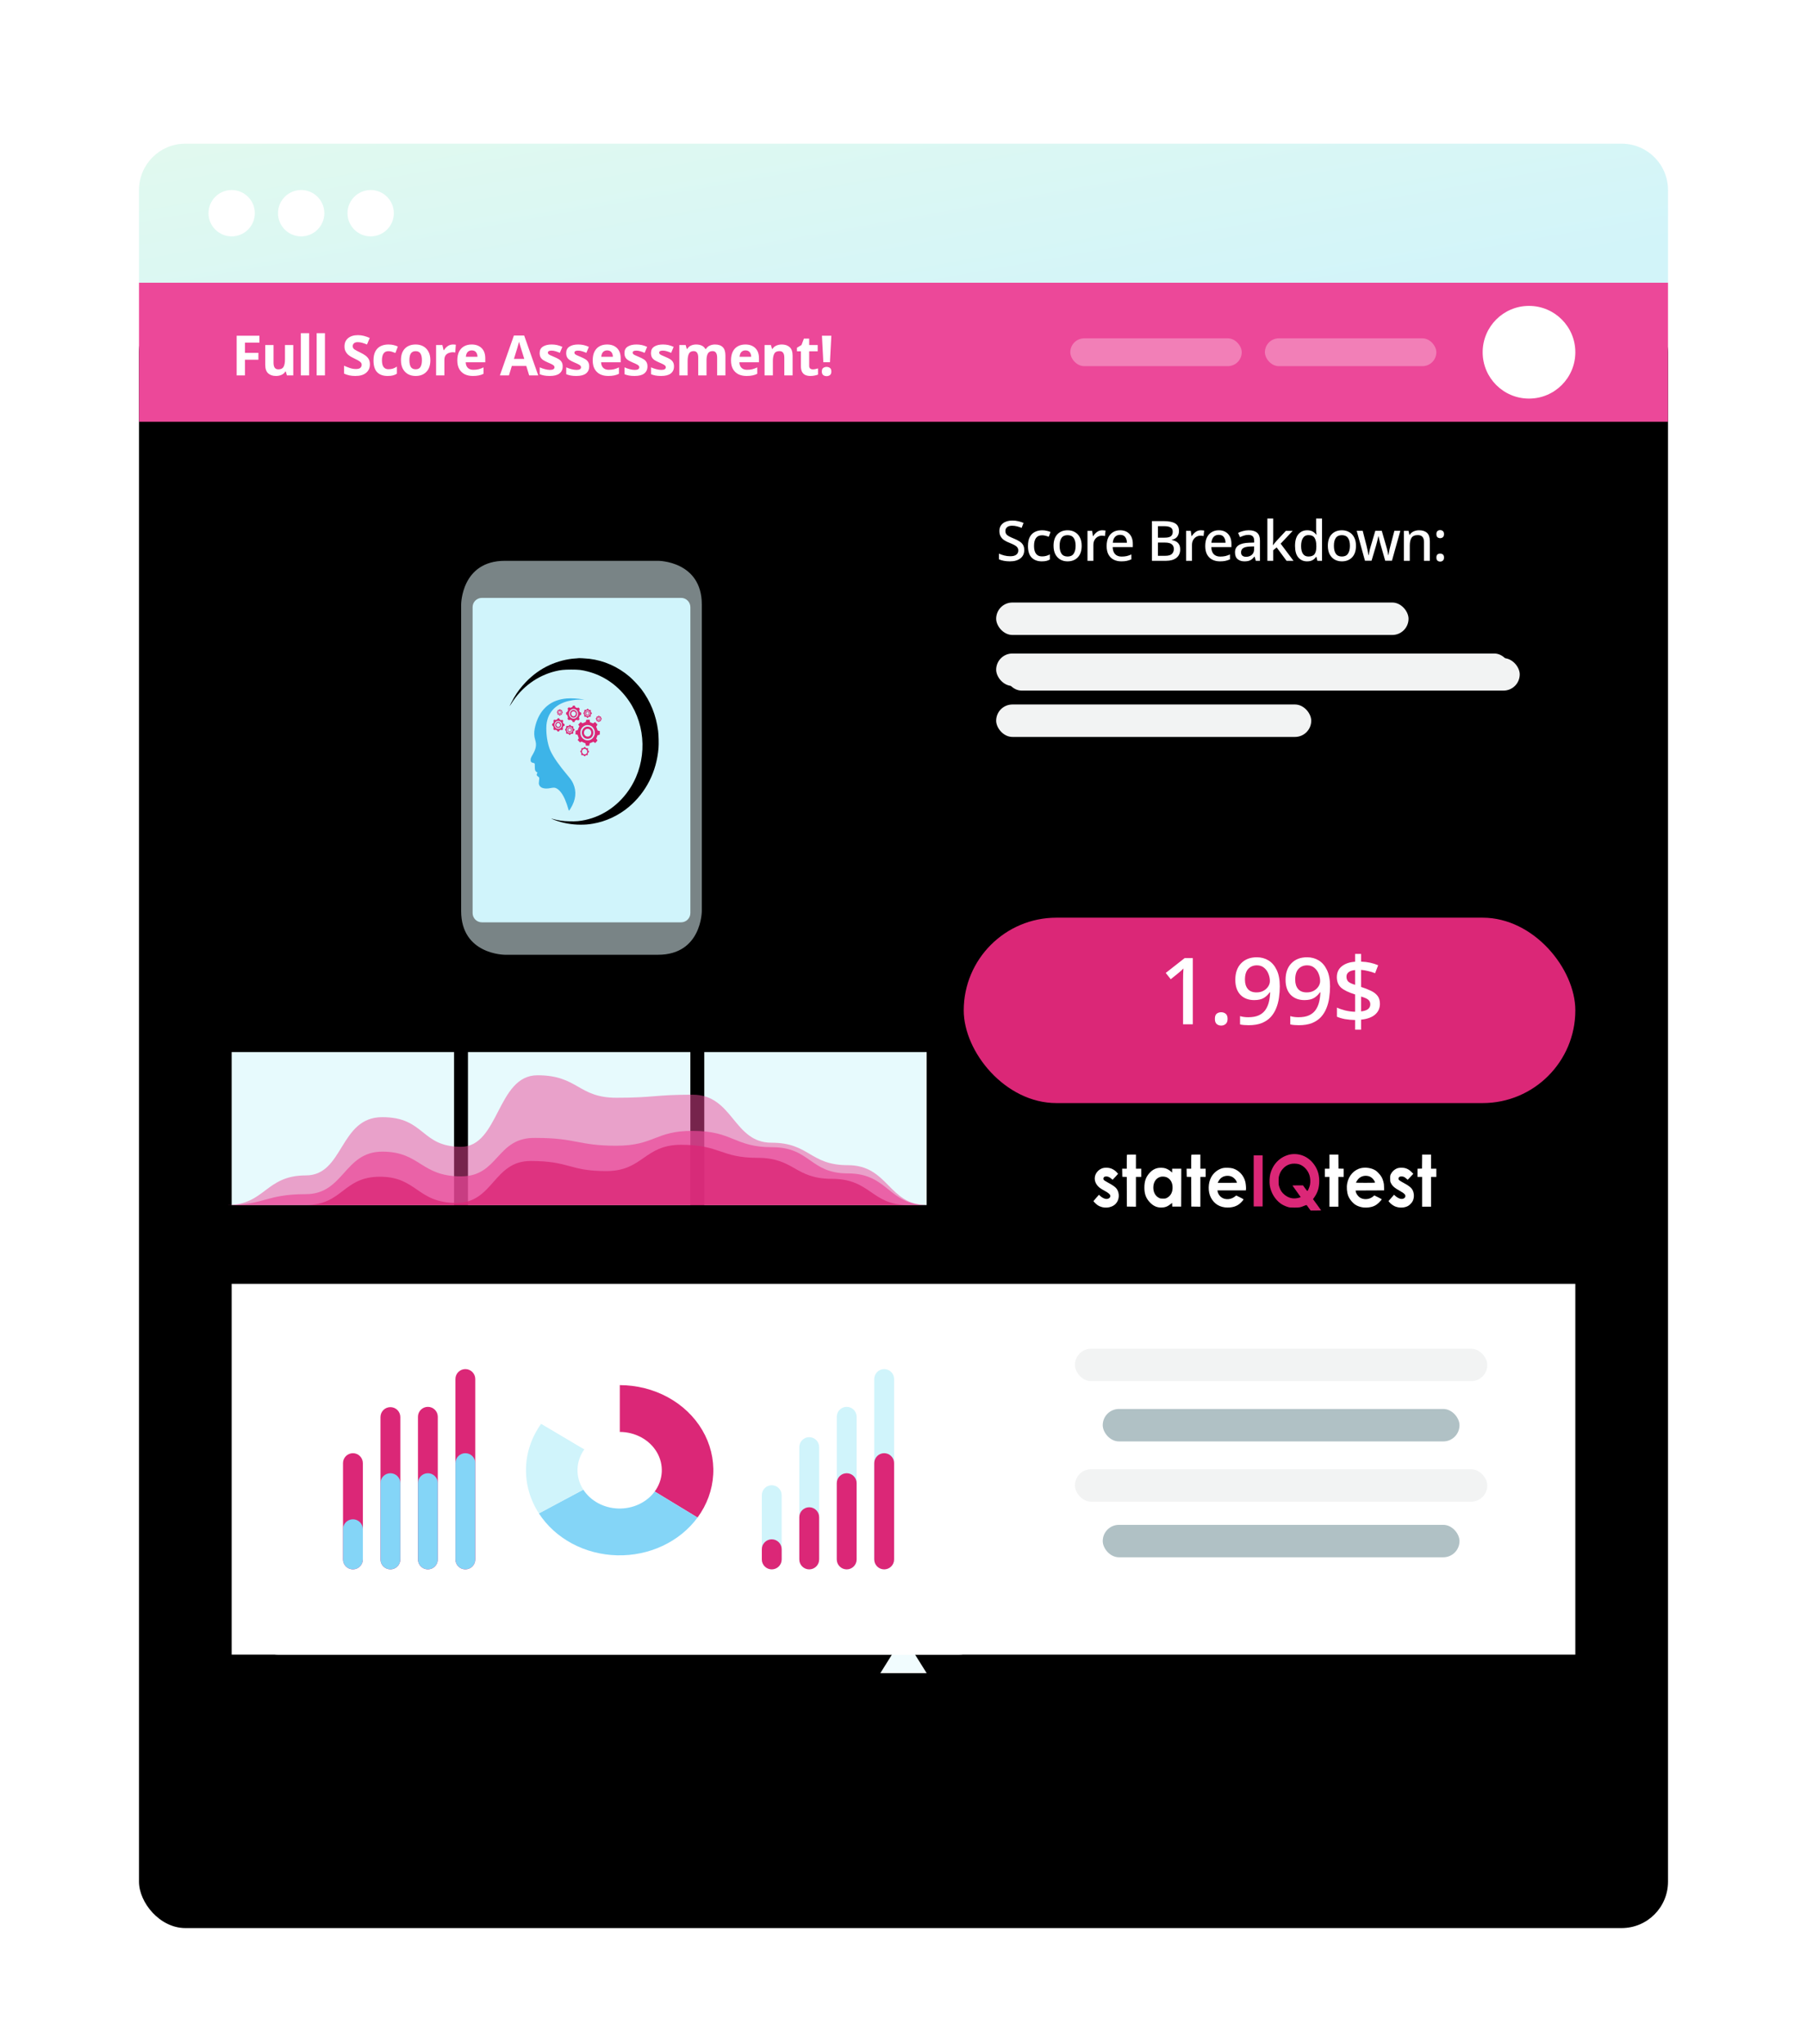 <svg viewBox="0 0 390 441" fill="none" xmlns="http://www.w3.org/2000/svg">
<g filter="url(#filter0_dd)">
<rect x="30" y="31" width="330" height="350" rx="10" fill="black"/>
</g>
<path opacity="0.2" d="M30 41C30 35.477 34.477 31 40 31H350C355.523 31 360 35.477 360 41V61H30V41Z" fill="url(#paint0_linear)"/>
<path d="M55 46C55 48.761 52.761 51 50 51C47.239 51 45 48.761 45 46C45 43.239 47.239 41 50 41C52.761 41 55 43.239 55 46Z" fill="white"/>
<path d="M70 46C70 48.761 67.761 51 65 51C62.239 51 60 48.761 60 46C60 43.239 62.239 41 65 41C67.761 41 70 43.239 70 46Z" fill="white"/>
<path d="M85 46C85 48.761 82.761 51 80 51C77.239 51 75 48.761 75 46C75 43.239 77.239 41 80 41C82.761 41 85 43.239 85 46Z" fill="white"/>
<path d="M195 353L190 361H200L195 353Z" fill="#F1FCFE"/>
<rect x="30" y="61" width="330" height="30" fill="#EC4899"/>
<rect x="50" y="227" width="48" height="33" fill="#E7FAFD"/>
<rect x="50" y="277" width="290" height="80" fill="white"/>
<rect x="101" y="227" width="48" height="33" fill="#E7FAFD"/>
<rect x="152" y="227" width="48" height="33" fill="#E7FAFD"/>
<rect x="50" y="103" width="150" height="120" fill="black"/>
<rect opacity="0.3" x="231" y="73" width="37" height="6" rx="3" fill="white"/>
<rect opacity="0.3" x="273" y="73" width="37" height="6" rx="3" fill="white"/>
<path opacity="1.3" d="M52.868 81H51.08V72.432H55.988V73.92H52.868V76.128H55.772V77.616H52.868V81ZM63.294 74.448V81H61.926L61.686 80.16H61.59C61.382 80.496 61.094 80.74 60.726 80.892C60.366 81.044 59.982 81.12 59.574 81.12C58.87 81.12 58.306 80.932 57.882 80.556C57.458 80.172 57.246 79.56 57.246 78.72V74.448H59.034V78.276C59.034 78.74 59.118 79.092 59.286 79.332C59.454 79.572 59.722 79.692 60.09 79.692C60.634 79.692 61.006 79.508 61.206 79.14C61.406 78.764 61.506 78.228 61.506 77.532V74.448H63.294ZM66.717 81H64.929V71.88H66.717V81ZM70.133 81H68.345V71.88H70.133V81ZM79.834 78.624C79.834 79.384 79.558 79.992 79.006 80.448C78.462 80.896 77.686 81.12 76.678 81.12C75.774 81.12 74.966 80.948 74.254 80.604V78.912C74.662 79.088 75.082 79.252 75.514 79.404C75.954 79.548 76.39 79.62 76.822 79.62C77.27 79.62 77.586 79.536 77.77 79.368C77.962 79.192 78.058 78.972 78.058 78.708C78.058 78.492 77.982 78.308 77.83 78.156C77.686 78.004 77.49 77.864 77.242 77.736C76.994 77.6 76.71 77.456 76.39 77.304C76.19 77.208 75.974 77.096 75.742 76.968C75.51 76.832 75.286 76.668 75.07 76.476C74.862 76.276 74.69 76.036 74.554 75.756C74.418 75.476 74.35 75.14 74.35 74.748C74.35 73.98 74.61 73.384 75.13 72.96C75.65 72.528 76.358 72.312 77.254 72.312C77.702 72.312 78.126 72.364 78.526 72.468C78.934 72.572 79.358 72.72 79.798 72.912L79.21 74.328C78.818 74.168 78.466 74.044 78.154 73.956C77.842 73.868 77.522 73.824 77.194 73.824C76.85 73.824 76.586 73.904 76.402 74.064C76.218 74.224 76.126 74.432 76.126 74.688C76.126 74.992 76.262 75.232 76.534 75.408C76.806 75.584 77.21 75.8 77.746 76.056C78.186 76.264 78.558 76.48 78.862 76.704C79.174 76.928 79.414 77.192 79.582 77.496C79.75 77.8 79.834 78.176 79.834 78.624ZM83.672 81.12C82.696 81.12 81.94 80.852 81.404 80.316C80.876 79.772 80.612 78.92 80.612 77.76C80.612 76.96 80.748 76.308 81.02 75.804C81.292 75.3 81.668 74.928 82.148 74.688C82.636 74.448 83.196 74.328 83.828 74.328C84.276 74.328 84.664 74.372 84.992 74.46C85.328 74.548 85.62 74.652 85.868 74.772L85.34 76.152C85.06 76.04 84.796 75.948 84.548 75.876C84.308 75.804 84.068 75.768 83.828 75.768C82.9 75.768 82.436 76.428 82.436 77.748C82.436 78.404 82.556 78.888 82.796 79.2C83.044 79.512 83.388 79.668 83.828 79.668C84.204 79.668 84.536 79.62 84.824 79.524C85.112 79.42 85.392 79.28 85.664 79.104V80.628C85.392 80.804 85.104 80.928 84.8 81C84.504 81.08 84.128 81.12 83.672 81.12ZM92.884 77.712C92.884 78.8 92.596 79.64 92.02 80.232C91.452 80.824 90.676 81.12 89.692 81.12C89.084 81.12 88.54 80.988 88.06 80.724C87.588 80.46 87.216 80.076 86.944 79.572C86.672 79.06 86.536 78.44 86.536 77.712C86.536 76.624 86.82 75.788 87.388 75.204C87.956 74.62 88.736 74.328 89.728 74.328C90.344 74.328 90.888 74.46 91.36 74.724C91.832 74.988 92.204 75.372 92.476 75.876C92.748 76.372 92.884 76.984 92.884 77.712ZM88.36 77.712C88.36 78.36 88.464 78.852 88.672 79.188C88.888 79.516 89.236 79.68 89.716 79.68C90.188 79.68 90.528 79.516 90.736 79.188C90.952 78.852 91.06 78.36 91.06 77.712C91.06 77.064 90.952 76.58 90.736 76.26C90.528 75.932 90.184 75.768 89.704 75.768C89.232 75.768 88.888 75.932 88.672 76.26C88.464 76.58 88.36 77.064 88.36 77.712ZM97.781 74.328C97.87 74.328 97.974 74.332 98.094 74.34C98.213 74.348 98.309 74.36 98.382 74.376L98.249 76.056C98.194 76.04 98.109 76.028 97.998 76.02C97.894 76.004 97.802 75.996 97.722 75.996C97.418 75.996 97.126 76.052 96.846 76.164C96.566 76.268 96.338 76.44 96.162 76.68C95.993 76.92 95.909 77.248 95.909 77.664V81H94.121V74.448H95.478L95.742 75.552H95.826C96.017 75.216 96.281 74.928 96.618 74.688C96.954 74.448 97.341 74.328 97.781 74.328ZM101.796 74.328C102.7 74.328 103.416 74.588 103.944 75.108C104.472 75.62 104.736 76.352 104.736 77.304V78.168H100.512C100.528 78.672 100.676 79.068 100.956 79.356C101.244 79.644 101.64 79.788 102.144 79.788C102.568 79.788 102.952 79.748 103.296 79.668C103.64 79.58 103.996 79.448 104.364 79.272V80.652C104.044 80.812 103.704 80.928 103.344 81C102.992 81.08 102.564 81.12 102.06 81.12C101.404 81.12 100.824 81 100.32 80.76C99.816 80.512 99.42 80.14 99.132 79.644C98.844 79.148 98.7 78.524 98.7 77.772C98.7 77.004 98.828 76.368 99.084 75.864C99.348 75.352 99.712 74.968 100.176 74.712C100.64 74.456 101.18 74.328 101.796 74.328ZM101.808 75.6C101.464 75.6 101.176 75.712 100.944 75.936C100.72 76.16 100.588 76.508 100.548 76.98H103.056C103.048 76.58 102.944 76.252 102.744 75.996C102.544 75.732 102.232 75.6 101.808 75.6ZM114.211 81L113.587 78.96H110.467L109.843 81H107.887L110.911 72.396H113.131L116.167 81H114.211ZM112.531 75.444C112.491 75.308 112.439 75.136 112.375 74.928C112.311 74.72 112.247 74.508 112.183 74.292C112.119 74.076 112.067 73.888 112.027 73.728C111.987 73.888 111.931 74.088 111.859 74.328C111.795 74.56 111.731 74.784 111.667 75C111.611 75.208 111.567 75.356 111.535 75.444L110.923 77.436H113.155L112.531 75.444ZM121.441 79.056C121.441 79.72 121.205 80.232 120.733 80.592C120.269 80.944 119.573 81.12 118.645 81.12C118.189 81.12 117.797 81.088 117.469 81.024C117.141 80.968 116.813 80.872 116.485 80.736V79.26C116.837 79.42 117.217 79.552 117.625 79.656C118.033 79.76 118.393 79.812 118.705 79.812C119.057 79.812 119.305 79.76 119.449 79.656C119.601 79.552 119.677 79.416 119.677 79.248C119.677 79.136 119.645 79.036 119.581 78.948C119.525 78.86 119.397 78.76 119.197 78.648C118.997 78.536 118.685 78.392 118.261 78.216C117.853 78.04 117.517 77.868 117.253 77.7C116.989 77.524 116.793 77.316 116.665 77.076C116.537 76.828 116.473 76.52 116.473 76.152C116.473 75.544 116.709 75.088 117.181 74.784C117.653 74.48 118.281 74.328 119.065 74.328C119.473 74.328 119.861 74.368 120.229 74.448C120.597 74.528 120.977 74.66 121.369 74.844L120.829 76.128C120.509 75.992 120.205 75.88 119.917 75.792C119.629 75.696 119.337 75.648 119.041 75.648C118.513 75.648 118.249 75.792 118.249 76.08C118.249 76.184 118.281 76.28 118.345 76.368C118.417 76.448 118.549 76.536 118.741 76.632C118.941 76.728 119.233 76.856 119.617 77.016C119.993 77.168 120.317 77.328 120.589 77.496C120.861 77.656 121.069 77.86 121.213 78.108C121.365 78.348 121.441 78.664 121.441 79.056ZM127.165 79.056C127.165 79.72 126.929 80.232 126.457 80.592C125.993 80.944 125.297 81.12 124.369 81.12C123.913 81.12 123.521 81.088 123.193 81.024C122.865 80.968 122.537 80.872 122.209 80.736V79.26C122.561 79.42 122.941 79.552 123.349 79.656C123.757 79.76 124.117 79.812 124.429 79.812C124.781 79.812 125.029 79.76 125.173 79.656C125.325 79.552 125.401 79.416 125.401 79.248C125.401 79.136 125.369 79.036 125.305 78.948C125.249 78.86 125.121 78.76 124.921 78.648C124.721 78.536 124.409 78.392 123.985 78.216C123.577 78.04 123.241 77.868 122.977 77.7C122.713 77.524 122.517 77.316 122.389 77.076C122.261 76.828 122.197 76.52 122.197 76.152C122.197 75.544 122.433 75.088 122.905 74.784C123.377 74.48 124.005 74.328 124.789 74.328C125.197 74.328 125.585 74.368 125.953 74.448C126.321 74.528 126.701 74.66 127.093 74.844L126.553 76.128C126.233 75.992 125.929 75.88 125.641 75.792C125.353 75.696 125.061 75.648 124.765 75.648C124.237 75.648 123.973 75.792 123.973 76.08C123.973 76.184 124.005 76.28 124.069 76.368C124.141 76.448 124.273 76.536 124.465 76.632C124.665 76.728 124.957 76.856 125.341 77.016C125.717 77.168 126.041 77.328 126.313 77.496C126.585 77.656 126.793 77.86 126.937 78.108C127.089 78.348 127.165 78.664 127.165 79.056ZM131.018 74.328C131.922 74.328 132.638 74.588 133.166 75.108C133.694 75.62 133.958 76.352 133.958 77.304V78.168H129.734C129.75 78.672 129.898 79.068 130.178 79.356C130.466 79.644 130.862 79.788 131.366 79.788C131.79 79.788 132.174 79.748 132.518 79.668C132.862 79.58 133.218 79.448 133.586 79.272V80.652C133.266 80.812 132.926 80.928 132.566 81C132.214 81.08 131.786 81.12 131.282 81.12C130.626 81.12 130.046 81 129.542 80.76C129.038 80.512 128.642 80.14 128.354 79.644C128.066 79.148 127.922 78.524 127.922 77.772C127.922 77.004 128.05 76.368 128.306 75.864C128.57 75.352 128.934 74.968 129.398 74.712C129.862 74.456 130.402 74.328 131.018 74.328ZM131.03 75.6C130.686 75.6 130.398 75.712 130.166 75.936C129.942 76.16 129.81 76.508 129.77 76.98H132.278C132.27 76.58 132.166 76.252 131.966 75.996C131.766 75.732 131.454 75.6 131.03 75.6ZM139.74 79.056C139.74 79.72 139.504 80.232 139.032 80.592C138.568 80.944 137.872 81.12 136.944 81.12C136.488 81.12 136.096 81.088 135.768 81.024C135.44 80.968 135.112 80.872 134.784 80.736V79.26C135.136 79.42 135.516 79.552 135.924 79.656C136.332 79.76 136.692 79.812 137.004 79.812C137.356 79.812 137.604 79.76 137.748 79.656C137.9 79.552 137.976 79.416 137.976 79.248C137.976 79.136 137.944 79.036 137.88 78.948C137.824 78.86 137.696 78.76 137.496 78.648C137.296 78.536 136.984 78.392 136.56 78.216C136.152 78.04 135.816 77.868 135.552 77.7C135.288 77.524 135.092 77.316 134.964 77.076C134.836 76.828 134.772 76.52 134.772 76.152C134.772 75.544 135.008 75.088 135.48 74.784C135.952 74.48 136.58 74.328 137.364 74.328C137.772 74.328 138.16 74.368 138.528 74.448C138.896 74.528 139.276 74.66 139.668 74.844L139.128 76.128C138.808 75.992 138.504 75.88 138.216 75.792C137.928 75.696 137.636 75.648 137.34 75.648C136.812 75.648 136.548 75.792 136.548 76.08C136.548 76.184 136.58 76.28 136.644 76.368C136.716 76.448 136.848 76.536 137.04 76.632C137.24 76.728 137.532 76.856 137.916 77.016C138.292 77.168 138.616 77.328 138.888 77.496C139.16 77.656 139.368 77.86 139.512 78.108C139.664 78.348 139.74 78.664 139.74 79.056ZM145.465 79.056C145.465 79.72 145.229 80.232 144.757 80.592C144.293 80.944 143.597 81.12 142.669 81.12C142.213 81.12 141.821 81.088 141.493 81.024C141.165 80.968 140.837 80.872 140.509 80.736V79.26C140.861 79.42 141.241 79.552 141.649 79.656C142.057 79.76 142.417 79.812 142.729 79.812C143.081 79.812 143.329 79.76 143.473 79.656C143.625 79.552 143.701 79.416 143.701 79.248C143.701 79.136 143.669 79.036 143.605 78.948C143.549 78.86 143.421 78.76 143.221 78.648C143.021 78.536 142.709 78.392 142.285 78.216C141.877 78.04 141.541 77.868 141.277 77.7C141.013 77.524 140.817 77.316 140.689 77.076C140.561 76.828 140.497 76.52 140.497 76.152C140.497 75.544 140.733 75.088 141.205 74.784C141.677 74.48 142.305 74.328 143.089 74.328C143.497 74.328 143.885 74.368 144.253 74.448C144.621 74.528 145.001 74.66 145.393 74.844L144.853 76.128C144.533 75.992 144.229 75.88 143.941 75.792C143.653 75.696 143.361 75.648 143.065 75.648C142.537 75.648 142.273 75.792 142.273 76.08C142.273 76.184 142.305 76.28 142.369 76.368C142.441 76.448 142.573 76.536 142.765 76.632C142.965 76.728 143.257 76.856 143.641 77.016C144.017 77.168 144.341 77.328 144.613 77.496C144.885 77.656 145.093 77.86 145.237 78.108C145.389 78.348 145.465 78.664 145.465 79.056ZM154.31 74.328C155.054 74.328 155.614 74.52 155.99 74.904C156.374 75.28 156.566 75.888 156.566 76.728V81H154.778V77.172C154.778 76.228 154.45 75.756 153.794 75.756C153.322 75.756 152.986 75.924 152.786 76.26C152.586 76.596 152.486 77.08 152.486 77.712V81H150.698V77.172C150.698 76.228 150.37 75.756 149.714 75.756C149.218 75.756 148.874 75.944 148.682 76.32C148.498 76.688 148.406 77.22 148.406 77.916V81H146.618V74.448H147.986L148.226 75.288H148.322C148.522 74.952 148.794 74.708 149.138 74.556C149.49 74.404 149.854 74.328 150.23 74.328C150.71 74.328 151.118 74.408 151.454 74.568C151.79 74.72 152.046 74.96 152.222 75.288H152.378C152.578 74.952 152.854 74.708 153.206 74.556C153.566 74.404 153.934 74.328 154.31 74.328ZM160.867 74.328C161.771 74.328 162.487 74.588 163.015 75.108C163.543 75.62 163.807 76.352 163.807 77.304V78.168H159.583C159.599 78.672 159.747 79.068 160.027 79.356C160.315 79.644 160.711 79.788 161.215 79.788C161.639 79.788 162.023 79.748 162.367 79.668C162.711 79.58 163.067 79.448 163.435 79.272V80.652C163.115 80.812 162.775 80.928 162.415 81C162.063 81.08 161.635 81.12 161.131 81.12C160.475 81.12 159.895 81 159.391 80.76C158.887 80.512 158.491 80.14 158.203 79.644C157.915 79.148 157.771 78.524 157.771 77.772C157.771 77.004 157.899 76.368 158.155 75.864C158.419 75.352 158.783 74.968 159.247 74.712C159.711 74.456 160.251 74.328 160.867 74.328ZM160.879 75.6C160.535 75.6 160.247 75.712 160.015 75.936C159.791 76.16 159.659 76.508 159.619 76.98H162.127C162.119 76.58 162.015 76.252 161.815 75.996C161.615 75.732 161.303 75.6 160.879 75.6ZM168.737 74.328C169.441 74.328 170.005 74.52 170.429 74.904C170.853 75.28 171.065 75.888 171.065 76.728V81H169.277V77.172C169.277 76.7 169.193 76.348 169.025 76.116C168.857 75.876 168.589 75.756 168.221 75.756C167.677 75.756 167.305 75.944 167.105 76.32C166.905 76.688 166.805 77.22 166.805 77.916V81H165.017V74.448H166.385L166.625 75.288H166.721C166.929 74.952 167.213 74.708 167.573 74.556C167.941 74.404 168.329 74.328 168.737 74.328ZM175.423 79.692C175.623 79.692 175.815 79.672 175.999 79.632C176.183 79.592 176.367 79.544 176.551 79.488V80.82C176.359 80.9 176.119 80.968 175.831 81.024C175.551 81.088 175.243 81.12 174.907 81.12C174.515 81.12 174.163 81.056 173.851 80.928C173.547 80.8 173.303 80.58 173.119 80.268C172.943 79.948 172.855 79.508 172.855 78.948V75.792H172.003V75.036L172.987 74.436L173.503 73.056H174.643V74.448H176.479V75.792H174.643V78.948C174.643 79.196 174.715 79.384 174.859 79.512C175.003 79.632 175.191 79.692 175.423 79.692ZM179.126 78.156H177.698L177.398 72.432H179.426L179.126 78.156ZM177.374 80.16C177.374 79.792 177.474 79.536 177.674 79.392C177.874 79.24 178.118 79.164 178.406 79.164C178.686 79.164 178.926 79.24 179.126 79.392C179.326 79.536 179.426 79.792 179.426 80.16C179.426 80.512 179.326 80.768 179.126 80.928C178.926 81.08 178.686 81.156 178.406 81.156C178.118 81.156 177.874 81.08 177.674 80.928C177.474 80.768 177.374 80.512 177.374 80.16Z" fill="white"/>
<circle cx="330" cy="76" r="10" fill="white"/>
<g filter="url(#filter1_d)">
<rect x="208" y="194" width="132" height="40" rx="20" fill="#DB2777"/>
</g>
<rect x="215" y="130" width="89" height="7" rx="3.5" fill="#F2F3F3"/>
<rect x="215" y="141" width="111" height="7" rx="3.5" fill="#F2F3F3"/>
<rect x="215" y="152" width="68" height="7" rx="3.5" fill="#F2F3F3"/>
<path d="M108.972 206C108.972 206 99.528 206 99.528 196.556V130.444C99.528 130.444 99.528 121 108.972 121H142.028C142.028 121 151.472 121 151.472 130.444V196.556C151.472 196.556 151.472 206 142.028 206H108.972Z" fill="#798486"/>
<path d="M102 131C102 129.895 102.895 129 104 129H147C148.105 129 149 129.895 149 131V197C149 198.105 148.105 199 147 199H104C102.895 199 102 198.105 102 197V131Z" fill="#D0F4FB"/>
<path d="M257.44 221H255.34V211.52C255.34 211.027 255.347 210.573 255.36 210.16C255.373 209.747 255.393 209.347 255.42 208.96C255.247 209.133 255.067 209.307 254.88 209.48C254.693 209.64 254.48 209.82 254.24 210.02L252.68 211.28L251.6 209.92L255.68 206.72H257.44V221ZM262.205 219.82C262.205 219.3 262.332 218.933 262.585 218.72C262.852 218.507 263.179 218.4 263.565 218.4C263.939 218.4 264.259 218.507 264.525 218.72C264.805 218.933 264.945 219.3 264.945 219.82C264.945 220.34 264.805 220.713 264.525 220.94C264.259 221.167 263.939 221.28 263.565 221.28C263.179 221.28 262.852 221.167 262.585 220.94C262.332 220.713 262.205 220.34 262.205 219.82ZM276.214 212.82C276.214 213.633 276.154 214.447 276.034 215.26C275.927 216.06 275.727 216.82 275.434 217.54C275.154 218.247 274.761 218.88 274.254 219.44C273.747 219.987 273.101 220.42 272.314 220.74C271.527 221.047 270.581 221.2 269.474 221.2C269.194 221.2 268.874 221.187 268.514 221.16C268.154 221.133 267.861 221.087 267.634 221.02V219.24C268.167 219.4 268.754 219.48 269.394 219.48C270.301 219.48 271.054 219.347 271.654 219.08C272.267 218.8 272.747 218.413 273.094 217.92C273.441 217.427 273.694 216.853 273.854 216.2C274.014 215.547 274.107 214.853 274.134 214.12H274.014C273.721 214.573 273.314 214.967 272.794 215.3C272.274 215.62 271.574 215.78 270.694 215.78C269.454 215.78 268.461 215.4 267.714 214.64C266.981 213.867 266.614 212.787 266.614 211.4C266.614 209.893 267.034 208.707 267.874 207.84C268.714 206.973 269.841 206.54 271.254 206.54C272.187 206.54 273.027 206.767 273.774 207.22C274.521 207.673 275.114 208.367 275.554 209.3C275.994 210.22 276.214 211.393 276.214 212.82ZM271.274 208.28C270.514 208.28 269.894 208.533 269.414 209.04C268.934 209.547 268.694 210.32 268.694 211.36C268.694 212.213 268.901 212.887 269.314 213.38C269.727 213.873 270.354 214.12 271.194 214.12C271.781 214.12 272.287 214 272.714 213.76C273.141 213.52 273.474 213.213 273.714 212.84C273.954 212.467 274.074 212.08 274.074 211.68C274.074 211.147 273.967 210.62 273.754 210.1C273.554 209.58 273.241 209.147 272.814 208.8C272.401 208.453 271.887 208.28 271.274 208.28ZM287.059 212.82C287.059 213.633 286.999 214.447 286.879 215.26C286.773 216.06 286.573 216.82 286.279 217.54C285.999 218.247 285.606 218.88 285.099 219.44C284.593 219.987 283.946 220.42 283.159 220.74C282.373 221.047 281.426 221.2 280.319 221.2C280.039 221.2 279.719 221.187 279.359 221.16C278.999 221.133 278.706 221.087 278.479 221.02V219.24C279.013 219.4 279.599 219.48 280.239 219.48C281.146 219.48 281.899 219.347 282.499 219.08C283.113 218.8 283.593 218.413 283.939 217.92C284.286 217.427 284.539 216.853 284.699 216.2C284.859 215.547 284.953 214.853 284.979 214.12H284.859C284.566 214.573 284.159 214.967 283.639 215.3C283.119 215.62 282.419 215.78 281.539 215.78C280.299 215.78 279.306 215.4 278.559 214.64C277.826 213.867 277.459 212.787 277.459 211.4C277.459 209.893 277.879 208.707 278.719 207.84C279.559 206.973 280.686 206.54 282.099 206.54C283.033 206.54 283.873 206.767 284.619 207.22C285.366 207.673 285.959 208.367 286.399 209.3C286.839 210.22 287.059 211.393 287.059 212.82ZM282.119 208.28C281.359 208.28 280.739 208.533 280.259 209.04C279.779 209.547 279.539 210.32 279.539 211.36C279.539 212.213 279.746 212.887 280.159 213.38C280.573 213.873 281.199 214.12 282.039 214.12C282.626 214.12 283.133 214 283.559 213.76C283.986 213.52 284.319 213.213 284.559 212.84C284.799 212.467 284.919 212.08 284.919 211.68C284.919 211.147 284.813 210.62 284.599 210.1C284.399 209.58 284.086 209.147 283.659 208.8C283.246 208.453 282.733 208.28 282.119 208.28ZM292.465 220.08C291.691 220.067 290.958 220 290.265 219.88C289.585 219.747 289.011 219.573 288.545 219.36V217.4C289.025 217.627 289.625 217.833 290.345 218.02C291.078 218.193 291.785 218.287 292.465 218.3V214.56C291.078 214.133 290.071 213.647 289.445 213.1C288.831 212.54 288.525 211.78 288.525 210.82C288.525 209.833 288.885 209.053 289.605 208.48C290.325 207.907 291.278 207.58 292.465 207.5V205.82H293.765V207.48C294.485 207.507 295.145 207.587 295.745 207.72C296.345 207.853 296.911 208.033 297.445 208.26L296.785 209.98C296.318 209.793 295.825 209.64 295.305 209.52C294.785 209.387 294.271 209.3 293.765 209.26V212.94C294.591 213.207 295.305 213.487 295.905 213.78C296.518 214.073 296.991 214.44 297.325 214.88C297.658 215.32 297.825 215.887 297.825 216.58C297.825 217.527 297.478 218.3 296.785 218.9C296.091 219.5 295.085 219.867 293.765 220V222.16H292.465V220.08ZM292.465 209.3C291.838 209.353 291.371 209.507 291.065 209.76C290.758 210 290.605 210.32 290.605 210.72C290.605 211.173 290.738 211.533 291.005 211.8C291.285 212.053 291.771 212.28 292.465 212.48V209.3ZM293.765 218.22C294.445 218.14 294.945 217.973 295.265 217.72C295.585 217.453 295.745 217.113 295.745 216.7C295.745 216.273 295.598 215.94 295.305 215.7C295.025 215.46 294.511 215.233 293.765 215.02V218.22Z" fill="white"/>
<path d="M221.06 118.684C221.06 119.444 220.784 120.04 220.232 120.472C219.68 120.904 218.924 121.12 217.964 121.12C217.5 121.12 217.06 121.08 216.644 121C216.236 120.928 215.888 120.82 215.6 120.676V119.452C215.92 119.596 216.296 119.728 216.728 119.848C217.16 119.96 217.6 120.016 218.048 120.016C218.624 120.016 219.056 119.904 219.344 119.68C219.632 119.456 219.776 119.156 219.776 118.78C219.776 118.516 219.708 118.296 219.572 118.12C219.444 117.936 219.24 117.768 218.96 117.616C218.68 117.464 218.312 117.296 217.856 117.112C217.432 116.952 217.056 116.764 216.728 116.548C216.408 116.332 216.156 116.064 215.972 115.744C215.788 115.424 215.696 115.032 215.696 114.568C215.696 113.864 215.952 113.312 216.464 112.912C216.976 112.512 217.648 112.312 218.48 112.312C218.944 112.312 219.372 112.36 219.764 112.456C220.164 112.544 220.544 112.668 220.904 112.828L220.496 113.896C220.168 113.76 219.832 113.648 219.488 113.56C219.152 113.472 218.804 113.428 218.444 113.428C217.972 113.428 217.612 113.532 217.364 113.74C217.116 113.948 216.992 114.22 216.992 114.556C216.992 114.82 217.052 115.044 217.172 115.228C217.292 115.404 217.484 115.564 217.748 115.708C218.012 115.852 218.36 116.012 218.792 116.188C219.272 116.38 219.68 116.584 220.016 116.8C220.36 117.008 220.62 117.264 220.796 117.568C220.972 117.864 221.06 118.236 221.06 118.684ZM224.838 121.12C223.942 121.12 223.222 120.856 222.678 120.328C222.134 119.792 221.862 118.952 221.862 117.808C221.862 117.008 221.994 116.36 222.258 115.864C222.522 115.368 222.886 115.004 223.35 114.772C223.814 114.532 224.342 114.412 224.934 114.412C225.294 114.412 225.63 114.452 225.942 114.532C226.262 114.604 226.526 114.688 226.734 114.784L226.35 115.816C226.126 115.728 225.886 115.652 225.63 115.588C225.382 115.524 225.146 115.492 224.922 115.492C223.754 115.492 223.17 116.26 223.17 117.796C223.17 118.532 223.314 119.092 223.602 119.476C223.89 119.86 224.314 120.052 224.874 120.052C225.234 120.052 225.55 120.012 225.822 119.932C226.102 119.852 226.358 119.748 226.59 119.62V120.724C226.358 120.86 226.106 120.96 225.834 121.024C225.562 121.088 225.23 121.12 224.838 121.12ZM233.456 117.76C233.456 118.832 233.18 119.66 232.628 120.244C232.076 120.828 231.332 121.12 230.396 121.12C229.812 121.12 229.292 120.988 228.836 120.724C228.388 120.46 228.032 120.08 227.768 119.584C227.512 119.08 227.384 118.472 227.384 117.76C227.384 116.688 227.656 115.864 228.2 115.288C228.744 114.704 229.488 114.412 230.432 114.412C231.024 114.412 231.544 114.544 231.992 114.808C232.448 115.064 232.804 115.44 233.06 115.936C233.324 116.432 233.456 117.04 233.456 117.76ZM228.692 117.76C228.692 118.488 228.828 119.056 229.1 119.464C229.38 119.872 229.82 120.076 230.42 120.076C231.02 120.076 231.456 119.872 231.728 119.464C232.008 119.056 232.148 118.488 232.148 117.76C232.148 117.024 232.008 116.46 231.728 116.068C231.448 115.668 231.008 115.468 230.408 115.468C229.808 115.468 229.372 115.668 229.1 116.068C228.828 116.46 228.692 117.024 228.692 117.76ZM237.901 114.412C238.013 114.412 238.133 114.42 238.261 114.436C238.397 114.444 238.513 114.456 238.609 114.472L238.477 115.66C238.269 115.604 238.053 115.576 237.829 115.576C237.509 115.576 237.205 115.656 236.917 115.816C236.637 115.976 236.409 116.208 236.233 116.512C236.065 116.808 235.981 117.168 235.981 117.592V121H234.709V114.532H235.717L235.885 115.684H235.933C236.141 115.34 236.409 115.044 236.737 114.796C237.065 114.54 237.453 114.412 237.901 114.412ZM241.756 114.412C242.604 114.412 243.272 114.676 243.76 115.204C244.248 115.724 244.492 116.436 244.492 117.34V118.036H240.148C240.164 118.7 240.336 119.208 240.664 119.56C241 119.912 241.468 120.088 242.068 120.088C242.484 120.088 242.852 120.052 243.172 119.98C243.5 119.9 243.836 119.784 244.18 119.632V120.688C243.852 120.832 243.524 120.94 243.196 121.012C242.868 121.084 242.476 121.12 242.02 121.12C241.388 121.12 240.832 120.996 240.352 120.748C239.88 120.5 239.508 120.132 239.236 119.644C238.972 119.148 238.84 118.54 238.84 117.82C238.84 117.092 238.96 116.476 239.2 115.972C239.448 115.468 239.788 115.084 240.22 114.82C240.66 114.548 241.172 114.412 241.756 114.412ZM241.756 115.396C241.3 115.396 240.932 115.544 240.652 115.84C240.38 116.136 240.22 116.556 240.172 117.1H243.22C243.212 116.596 243.088 116.188 242.848 115.876C242.616 115.556 242.252 115.396 241.756 115.396ZM251.129 112.432C252.217 112.432 253.041 112.592 253.601 112.912C254.169 113.232 254.453 113.784 254.453 114.568C254.453 115.072 254.317 115.492 254.045 115.828C253.781 116.156 253.401 116.364 252.905 116.452V116.512C253.241 116.568 253.545 116.672 253.817 116.824C254.097 116.976 254.317 117.192 254.477 117.472C254.637 117.744 254.717 118.104 254.717 118.552C254.717 119.328 254.445 119.932 253.901 120.364C253.357 120.788 252.621 121 251.693 121H248.621V112.432H251.129ZM251.345 116.008C252.017 116.008 252.477 115.9 252.725 115.684C252.981 115.468 253.109 115.148 253.109 114.724C253.109 114.3 252.957 113.996 252.653 113.812C252.349 113.62 251.865 113.524 251.201 113.524H249.917V116.008H251.345ZM249.917 117.064V119.92H251.489C252.177 119.92 252.657 119.784 252.929 119.512C253.209 119.24 253.349 118.88 253.349 118.432C253.349 118.024 253.205 117.696 252.917 117.448C252.637 117.192 252.133 117.064 251.405 117.064H249.917ZM259.184 114.412C259.296 114.412 259.416 114.42 259.544 114.436C259.68 114.444 259.796 114.456 259.892 114.472L259.76 115.66C259.552 115.604 259.336 115.576 259.112 115.576C258.792 115.576 258.488 115.656 258.2 115.816C257.92 115.976 257.692 116.208 257.516 116.512C257.348 116.808 257.264 117.168 257.264 117.592V121H255.992V114.532H257L257.168 115.684H257.216C257.424 115.34 257.692 115.044 258.02 114.796C258.348 114.54 258.736 114.412 259.184 114.412ZM263.039 114.412C263.887 114.412 264.555 114.676 265.043 115.204C265.531 115.724 265.775 116.436 265.775 117.34V118.036H261.431C261.447 118.7 261.619 119.208 261.947 119.56C262.283 119.912 262.751 120.088 263.351 120.088C263.767 120.088 264.135 120.052 264.455 119.98C264.783 119.9 265.119 119.784 265.463 119.632V120.688C265.135 120.832 264.807 120.94 264.479 121.012C264.151 121.084 263.759 121.12 263.303 121.12C262.671 121.12 262.115 120.996 261.635 120.748C261.163 120.5 260.791 120.132 260.519 119.644C260.255 119.148 260.123 118.54 260.123 117.82C260.123 117.092 260.243 116.476 260.483 115.972C260.731 115.468 261.071 115.084 261.503 114.82C261.943 114.548 262.455 114.412 263.039 114.412ZM263.039 115.396C262.583 115.396 262.215 115.544 261.935 115.84C261.663 116.136 261.503 116.556 261.455 117.1H264.503C264.495 116.596 264.371 116.188 264.131 115.876C263.899 115.556 263.535 115.396 263.039 115.396ZM269.51 114.412C270.318 114.412 270.922 114.592 271.322 114.952C271.73 115.304 271.934 115.86 271.934 116.62V121H271.034L270.782 120.1H270.734C270.454 120.452 270.158 120.712 269.846 120.88C269.542 121.04 269.118 121.12 268.574 121.12C267.99 121.12 267.506 120.964 267.122 120.652C266.738 120.332 266.546 119.836 266.546 119.164C266.546 118.508 266.794 118.008 267.29 117.664C267.786 117.32 268.55 117.132 269.582 117.1L270.686 117.064V116.704C270.686 116.232 270.578 115.9 270.362 115.708C270.146 115.508 269.842 115.408 269.45 115.408C269.122 115.408 268.806 115.456 268.502 115.552C268.198 115.648 267.906 115.764 267.626 115.9L267.218 114.976C267.522 114.816 267.87 114.684 268.262 114.58C268.662 114.468 269.078 114.412 269.51 114.412ZM269.81 117.916C269.074 117.948 268.562 118.072 268.274 118.288C267.994 118.496 267.854 118.792 267.854 119.176C267.854 119.512 267.954 119.756 268.154 119.908C268.354 120.06 268.614 120.136 268.934 120.136C269.43 120.136 269.842 119.996 270.17 119.716C270.506 119.436 270.674 119.016 270.674 118.456V117.892L269.81 117.916ZM274.793 116.44C274.793 116.6 274.785 116.792 274.769 117.016C274.753 117.24 274.741 117.44 274.733 117.616H274.769C274.857 117.496 274.977 117.34 275.129 117.148C275.289 116.948 275.429 116.784 275.549 116.656L277.529 114.532H279.005L276.401 117.304L279.173 121H277.673L275.537 118.108L274.793 118.732V121H273.533V111.88H274.793V116.44ZM282.096 121.12C281.32 121.12 280.692 120.84 280.212 120.28C279.74 119.72 279.504 118.888 279.504 117.784C279.504 116.672 279.744 115.832 280.224 115.264C280.704 114.696 281.336 114.412 282.12 114.412C282.608 114.412 283.008 114.504 283.32 114.688C283.632 114.872 283.884 115.096 284.076 115.36H284.148C284.132 115.256 284.112 115.096 284.088 114.88C284.064 114.664 284.052 114.472 284.052 114.304V111.88H285.324V121H284.328L284.112 120.136H284.052C283.868 120.416 283.62 120.652 283.308 120.844C282.996 121.028 282.592 121.12 282.096 121.12ZM282.396 120.076C283.02 120.076 283.46 119.904 283.716 119.56C283.972 119.208 284.1 118.684 284.1 117.988V117.796C284.1 117.044 283.976 116.468 283.728 116.068C283.488 115.66 283.04 115.456 282.384 115.456C281.864 115.456 281.472 115.668 281.208 116.092C280.944 116.508 280.812 117.08 280.812 117.808C280.812 118.536 280.944 119.096 281.208 119.488C281.472 119.88 281.868 120.076 282.396 120.076ZM292.657 117.76C292.657 118.832 292.381 119.66 291.829 120.244C291.277 120.828 290.533 121.12 289.597 121.12C289.013 121.12 288.493 120.988 288.037 120.724C287.589 120.46 287.233 120.08 286.969 119.584C286.713 119.08 286.585 118.472 286.585 117.76C286.585 116.688 286.857 115.864 287.401 115.288C287.945 114.704 288.689 114.412 289.633 114.412C290.225 114.412 290.745 114.544 291.193 114.808C291.649 115.064 292.005 115.44 292.261 115.936C292.525 116.432 292.657 117.04 292.657 117.76ZM287.893 117.76C287.893 118.488 288.029 119.056 288.301 119.464C288.581 119.872 289.021 120.076 289.621 120.076C290.221 120.076 290.657 119.872 290.929 119.464C291.209 119.056 291.349 118.488 291.349 117.76C291.349 117.024 291.209 116.46 290.929 116.068C290.649 115.668 290.209 115.468 289.609 115.468C289.009 115.468 288.573 115.668 288.301 116.068C288.029 116.46 287.893 117.024 287.893 117.76ZM298.043 117.76C297.979 117.552 297.911 117.312 297.839 117.04C297.775 116.768 297.715 116.512 297.659 116.272C297.603 116.024 297.559 115.836 297.527 115.708H297.479C297.455 115.836 297.415 116.024 297.359 116.272C297.303 116.52 297.239 116.78 297.167 117.052C297.103 117.324 297.039 117.564 296.975 117.772L296.015 120.988H294.599L292.811 114.52H294.107L294.947 117.796C295.035 118.132 295.115 118.492 295.187 118.876C295.267 119.252 295.323 119.556 295.355 119.788H295.403C295.427 119.652 295.459 119.472 295.499 119.248C295.547 119.024 295.595 118.8 295.643 118.576C295.699 118.344 295.751 118.156 295.799 118.012L296.831 114.52H298.223L299.231 118.012C299.279 118.172 299.331 118.364 299.387 118.588C299.443 118.804 299.491 119.02 299.531 119.236C299.579 119.444 299.611 119.624 299.627 119.776H299.675C299.691 119.648 299.719 119.472 299.759 119.248C299.799 119.024 299.847 118.784 299.903 118.528C299.967 118.272 300.027 118.028 300.083 117.796L300.947 114.52H302.231L300.419 120.988H298.967L298.043 117.76ZM306.271 114.412C307.023 114.412 307.599 114.6 307.999 114.976C308.399 115.352 308.599 115.956 308.599 116.788V121H307.339V116.968C307.339 115.96 306.895 115.456 306.007 115.456C305.343 115.456 304.887 115.652 304.639 116.044C304.391 116.436 304.267 117 304.267 117.736V121H302.995V114.532H304.003L304.183 115.396H304.255C304.463 115.06 304.747 114.812 305.107 114.652C305.475 114.492 305.863 114.412 306.271 114.412ZM310.014 115.252C310.014 114.932 310.09 114.708 310.242 114.58C310.402 114.444 310.598 114.376 310.83 114.376C311.054 114.376 311.246 114.444 311.406 114.58C311.574 114.708 311.658 114.932 311.658 115.252C311.658 115.556 311.574 115.776 311.406 115.912C311.246 116.048 311.054 116.116 310.83 116.116C310.598 116.116 310.402 116.048 310.242 115.912C310.09 115.776 310.014 115.556 310.014 115.252ZM310.014 120.292C310.014 119.98 310.09 119.76 310.242 119.632C310.402 119.504 310.598 119.44 310.83 119.44C311.054 119.44 311.246 119.504 311.406 119.632C311.574 119.76 311.658 119.98 311.658 120.292C311.658 120.604 311.574 120.828 311.406 120.964C311.246 121.1 311.054 121.168 310.83 121.168C310.598 121.168 310.402 121.1 310.242 120.964C310.09 120.828 310.014 120.604 310.014 120.292Z" fill="white"/>
<rect x="217" y="142" width="111" height="7" rx="3.5" fill="#F2F3F3"/>
<rect x="232" y="291" width="89" height="7" rx="3.5" fill="#F2F3F3"/>
<rect x="232" y="317" width="89" height="7" rx="3.5" fill="#F2F3F3"/>
<rect x="238" y="304" width="77" height="7" rx="3.5" fill="#B0C1C5"/>
<rect x="238" y="329" width="77" height="7" rx="3.5" fill="#B0C1C5"/>
<g filter="url(#filter2_dd)">
<rect x="55" y="282" width="157" height="70" rx="5" fill="white"/>
</g>
<path d="M74.03 315.684V336.464C74.03 337.646 74.989 338.605 76.171 338.605C77.354 338.605 78.312 337.646 78.312 336.464V315.684C78.312 314.501 77.354 313.543 76.171 313.543C74.989 313.543 74.03 314.501 74.03 315.684Z" fill="#DB2777"/>
<path d="M82.118 305.745V336.464C82.118 337.646 83.077 338.604 84.259 338.604C85.442 338.604 86.4 337.646 86.4 336.464V305.745C86.4 304.563 85.442 303.604 84.259 303.604C83.077 303.604 82.118 304.563 82.118 305.745Z" fill="#DB2777"/>
<path d="M98.294 297.536V336.464C98.294 337.646 99.252 338.605 100.435 338.605C101.617 338.605 102.576 337.646 102.576 336.464V297.536C102.576 296.354 101.617 295.395 100.435 295.395C99.252 295.395 98.294 296.354 98.294 297.536Z" fill="#DB2777"/>
<path d="M90.206 305.682V336.464C90.206 337.646 91.165 338.605 92.347 338.605C93.529 338.605 94.488 337.646 94.488 336.464V305.682C94.488 304.5 93.529 303.541 92.347 303.541C91.165 303.541 90.206 304.5 90.206 305.682Z" fill="#DB2777"/>
<path d="M74.03 329.943V336.464C74.03 337.646 74.989 338.605 76.171 338.605C77.354 338.605 78.312 337.646 78.312 336.464V329.943C78.312 328.761 77.354 327.802 76.171 327.802C74.989 327.802 74.03 328.761 74.03 329.943Z" fill="#84D5F7"/>
<path d="M82.118 320.005V336.464C82.118 337.646 83.077 338.605 84.259 338.605C85.442 338.605 86.4 337.646 86.4 336.464V320.005C86.4 318.822 85.442 317.864 84.259 317.864C83.077 317.864 82.118 318.822 82.118 320.005Z" fill="#84D5F7"/>
<path d="M98.294 315.683V336.463C98.294 337.646 99.252 338.604 100.435 338.604C101.617 338.604 102.576 337.646 102.576 336.463V315.683C102.576 314.501 101.617 313.542 100.435 313.542C99.252 313.542 98.294 314.501 98.294 315.683Z" fill="#84D5F7"/>
<path d="M90.206 320.005V336.464C90.206 337.646 91.165 338.605 92.347 338.605C93.529 338.605 94.488 337.646 94.488 336.464V320.005C94.488 318.822 93.529 317.864 92.347 317.864C91.165 317.864 90.206 318.822 90.206 320.005Z" fill="#84D5F7"/>
<path d="M164.424 322.598V336.464C164.424 337.647 165.383 338.605 166.565 338.605C167.748 338.605 168.706 337.647 168.706 336.464V322.598C168.706 321.416 167.748 320.457 166.565 320.457C165.383 320.457 164.424 321.416 164.424 322.598Z" fill="#D0F4FB"/>
<path d="M172.512 312.227V336.464C172.512 337.646 173.471 338.605 174.653 338.605C175.835 338.605 176.794 337.646 176.794 336.464V312.227C176.794 311.045 175.835 310.086 174.653 310.086C173.471 310.086 172.512 311.045 172.512 312.227Z" fill="#D0F4FB"/>
<path d="M188.688 297.536V336.464C188.688 337.646 189.646 338.605 190.829 338.605C192.011 338.605 192.97 337.646 192.97 336.464V297.536C192.97 296.354 192.011 295.395 190.829 295.395C189.646 295.395 188.688 296.354 188.688 297.536Z" fill="#D0F4FB"/>
<path d="M180.6 305.682V336.464C180.6 337.646 181.559 338.605 182.741 338.605C183.923 338.605 184.882 337.646 184.882 336.464V305.682C184.882 304.5 183.923 303.541 182.741 303.541C181.559 303.541 180.6 304.5 180.6 305.682Z" fill="#D0F4FB"/>
<path d="M164.424 334.264V336.464C164.424 337.646 165.383 338.605 166.565 338.605C167.748 338.605 168.706 337.646 168.706 336.464V334.264C168.706 333.082 167.748 332.124 166.565 332.124C165.383 332.124 164.424 333.082 164.424 334.264Z" fill="#DB2777"/>
<path d="M172.512 327.35V336.463C172.512 337.646 173.471 338.604 174.653 338.604C175.835 338.604 176.794 337.646 176.794 336.463V327.35C176.794 326.168 175.835 325.209 174.653 325.209C173.471 325.209 172.512 326.168 172.512 327.35Z" fill="#DB2777"/>
<path d="M188.688 315.683V336.463C188.688 337.646 189.646 338.604 190.829 338.604C192.011 338.604 192.97 337.646 192.97 336.463V315.683C192.97 314.501 192.011 313.542 190.829 313.542C189.646 313.542 188.688 314.501 188.688 315.683Z" fill="#DB2777"/>
<path d="M180.6 320.005V336.464C180.6 337.646 181.559 338.605 182.741 338.605C183.923 338.605 184.882 337.646 184.882 336.464V320.005C184.882 318.822 183.923 317.864 182.741 317.864C181.559 317.864 180.6 318.822 180.6 320.005Z" fill="#DB2777"/>
<path d="M133.738 298.853C137.4 298.853 140.993 299.756 144.134 301.466C147.275 303.176 149.846 305.629 151.572 308.563C153.298 311.496 154.114 314.801 153.933 318.123C153.752 321.445 152.582 324.66 150.546 327.425L141.302 321.81C142.218 320.566 142.744 319.119 142.826 317.624C142.907 316.129 142.54 314.643 141.763 313.322C140.987 312.002 139.83 310.899 138.416 310.129C137.003 309.359 135.386 308.953 133.738 308.953L133.738 298.853Z" fill="#DB2777"/>
<path d="M150.546 327.425C148.643 330.009 146.049 332.112 143.007 333.537C139.966 334.963 136.575 335.663 133.153 335.573C129.732 335.483 126.392 334.606 123.445 333.024C120.499 331.441 118.044 329.205 116.308 326.526L125.895 321.406C126.675 322.612 127.78 323.618 129.106 324.33C130.432 325.042 131.935 325.437 133.475 325.477C135.015 325.518 136.54 325.202 137.909 324.561C139.278 323.92 140.445 322.973 141.302 321.81L150.546 327.425Z" fill="#84D5F7"/>
<path d="M116.308 326.526C114.401 323.58 113.437 320.208 113.524 316.792C113.611 313.375 114.746 310.048 116.801 307.185L126.116 312.703C125.191 313.991 124.681 315.488 124.641 317.025C124.602 318.563 125.036 320.08 125.895 321.406L116.308 326.526Z" fill="#D0F4FB"/>
<path d="M116.801 307.185C119.363 303.618 123.21 300.97 127.683 299.695L131.013 309.332C129 309.906 127.269 311.097 126.116 312.703L116.801 307.185Z" fill="white"/>
<path d="M127.683 299.695C129.643 299.137 131.684 298.853 133.738 298.853L133.738 308.953C132.814 308.953 131.895 309.081 131.013 309.332L127.683 299.695Z" fill="white"/>
<path d="M124.776 142.011C124.761 142.028 124.49 142.056 124.172 142.072C122.381 142.177 120.313 142.709 118.548 143.523C116.689 144.376 115.007 145.589 113.507 147.145C112.434 148.264 111.694 149.239 110.934 150.529C110.606 151.094 109.96 152.357 110.002 152.357C110.018 152.357 110.179 152.113 110.366 151.814C112.559 148.281 115.923 145.8 119.834 144.83C120.98 144.548 121.699 144.47 123.266 144.47C124.901 144.465 125.542 144.542 126.849 144.88C130.463 145.816 133.541 148.015 135.744 151.227C139.504 156.71 139.65 164.226 136.103 169.886C133.822 173.531 130.302 176.056 126.323 176.915C125.146 177.169 124.308 177.241 122.928 177.208C121.407 177.175 120.537 177.042 119.074 176.638C118.798 176.56 119.178 176.737 119.751 176.948C121.553 177.607 123.381 177.934 125.297 177.934C126.365 177.934 126.985 177.884 127.953 177.718C130.771 177.247 133.541 175.951 135.765 174.062C139.468 170.922 141.712 166.458 142.124 161.413C142.197 160.482 142.155 158.593 142.04 157.702C141.603 154.329 140.405 151.338 138.426 148.702C137.89 147.987 136.541 146.558 135.843 145.966C133.328 143.839 130.385 142.532 127.224 142.144C126.542 142.061 124.823 141.967 124.776 142.011Z" fill="black"/>
<path d="M122.344 150.701C121.574 150.757 120.813 150.917 120.105 151.167C117.652 152.036 115.991 154.18 115.402 157.231C115.236 158.084 115.272 158.887 115.512 159.64C115.855 160.737 115.694 161.601 114.882 162.964C114.595 163.445 114.517 163.672 114.517 164.032C114.517 164.326 114.679 164.52 114.965 164.57C115.08 164.586 115.225 164.631 115.298 164.669C115.423 164.741 115.428 164.758 115.428 165.317C115.434 166.104 115.47 166.27 115.694 166.475C115.793 166.569 115.908 166.647 115.954 166.647C116.017 166.647 116.012 166.691 115.918 166.874C115.777 167.167 115.819 167.328 116.069 167.5C116.381 167.704 116.408 167.771 116.371 168.131C116.283 168.956 116.277 169.084 116.34 169.272C116.569 170.014 117.465 170.296 118.787 170.042C119.058 169.986 119.402 169.948 119.543 169.948C120.319 169.942 121.24 170.9 121.891 172.384C122.178 173.027 122.469 173.852 122.641 174.495C122.782 175.026 122.782 175.026 123.146 174.434C124.297 172.573 124.485 170.767 123.698 169.039C123.438 168.474 123.167 168.087 122.48 167.272C120.72 165.201 119.433 163.357 118.814 162.016C118.324 160.964 117.959 159.203 117.918 157.696C117.887 156.683 117.933 156.118 118.116 155.404C118.689 153.144 120.522 151.61 123.214 151.144C124.141 150.984 124.391 150.962 125.297 150.956L126.104 150.951L125.714 150.884C124.667 150.701 123.303 150.629 122.344 150.701Z" fill="#3DB4E8"/>
<path d="M123.6 152.396C123.573 152.523 123.521 152.567 123.303 152.645C123.058 152.728 123.021 152.728 122.907 152.65C122.792 152.573 122.777 152.578 122.626 152.733C122.475 152.894 122.469 152.911 122.553 153.038C122.631 153.165 122.626 153.188 122.527 153.404C122.459 153.548 122.376 153.642 122.298 153.664C122.188 153.692 122.173 153.73 122.173 153.935C122.173 154.14 122.188 154.179 122.303 154.207C122.376 154.229 122.433 154.279 122.433 154.323C122.433 154.367 122.475 154.489 122.521 154.6C122.594 154.766 122.6 154.81 122.537 154.932C122.469 155.065 122.475 155.087 122.626 155.248C122.777 155.409 122.792 155.414 122.902 155.331C123.001 155.259 123.037 155.259 123.266 155.364C123.464 155.453 123.521 155.508 123.547 155.636C123.573 155.78 123.594 155.791 123.813 155.791C124.027 155.791 124.047 155.78 124.047 155.658C124.047 155.503 124.11 155.442 124.37 155.342C124.542 155.281 124.573 155.281 124.672 155.375C124.776 155.481 124.782 155.475 124.943 155.309C125.099 155.143 125.105 155.126 125.021 154.999C124.943 154.871 124.943 154.844 125.047 154.578C125.136 154.362 125.193 154.29 125.308 154.268C125.443 154.234 125.453 154.212 125.453 153.985C125.453 153.753 125.443 153.736 125.297 153.703C125.177 153.681 125.115 153.62 125.058 153.47C124.985 153.287 124.985 153.254 125.063 153.11C125.146 152.949 125.141 152.944 124.99 152.783C124.844 152.623 124.829 152.623 124.709 152.706C124.594 152.783 124.568 152.783 124.344 152.673C124.141 152.573 124.099 152.523 124.099 152.396C124.099 152.257 124.084 152.246 123.865 152.246C123.646 152.246 123.626 152.257 123.6 152.396ZM124.318 153.127C124.839 153.481 124.933 154.284 124.506 154.722C124.172 155.065 123.777 155.154 123.396 154.965C122.839 154.689 122.631 154.029 122.928 153.487C123.214 152.966 123.839 152.805 124.318 153.127Z" fill="#DB2777"/>
<path d="M123.381 153.299C122.86 153.636 122.886 154.467 123.422 154.75C123.938 155.027 124.506 154.689 124.553 154.079C124.61 153.409 123.922 152.95 123.381 153.299ZM124.053 153.559C124.485 153.83 124.287 154.545 123.777 154.545C123.605 154.545 123.542 154.511 123.417 154.362C123.016 153.886 123.537 153.232 124.053 153.559Z" fill="#DB2777"/>
<path d="M126.703 152.994C126.703 153.099 126.464 153.205 126.328 153.155C126.177 153.105 126.078 153.227 126.115 153.41C126.136 153.526 126.115 153.592 126.032 153.664C125.927 153.764 125.875 154.019 125.964 154.019C126.042 154.019 126.131 154.296 126.099 154.429C126.068 154.567 126.193 154.717 126.287 154.656C126.386 154.589 126.641 154.683 126.667 154.8C126.703 154.938 126.912 154.944 126.948 154.8C126.974 154.683 127.146 154.617 127.307 154.661C127.438 154.7 127.584 154.545 127.5 154.456C127.422 154.373 127.531 154.085 127.651 154.041C127.781 153.997 127.776 153.742 127.646 153.742C127.537 153.742 127.469 153.559 127.516 153.376C127.552 153.232 127.406 153.083 127.318 153.177C127.245 153.255 126.964 153.111 126.964 152.994C126.964 152.944 126.912 152.911 126.834 152.911C126.75 152.911 126.703 152.944 126.703 152.994ZM127.042 153.387C127.255 153.493 127.396 153.781 127.349 154.002C127.302 154.207 127.089 154.451 126.912 154.49C126.599 154.562 126.235 154.246 126.235 153.908C126.235 153.626 126.516 153.304 126.771 153.299C126.828 153.299 126.948 153.338 127.042 153.387Z" fill="#DB2777"/>
<path d="M126.558 153.504C126.521 153.52 126.459 153.603 126.412 153.697C126.349 153.83 126.344 153.897 126.391 154.052C126.459 154.273 126.573 154.351 126.828 154.351C126.959 154.351 127.037 154.312 127.115 154.207C127.344 153.897 127.167 153.459 126.818 153.47C126.714 153.47 126.594 153.487 126.558 153.504ZM126.953 153.664C127.115 153.786 127.11 154.046 126.932 154.163C126.808 154.251 126.792 154.251 126.662 154.146C126.469 153.997 126.459 153.836 126.63 153.692C126.797 153.553 126.802 153.553 126.953 153.664Z" fill="#DB2777"/>
<path d="M120.756 153.088C120.74 153.127 120.652 153.16 120.553 153.166C120.397 153.171 120.376 153.188 120.36 153.332C120.35 153.421 120.303 153.526 120.256 153.565C120.178 153.626 120.178 153.648 120.266 153.803C120.319 153.891 120.345 154.002 120.329 154.046C120.303 154.124 120.418 154.262 120.47 154.207C120.522 154.152 120.714 154.246 120.714 154.329C120.714 154.373 120.761 154.406 120.819 154.406C120.876 154.406 120.923 154.368 120.923 154.323C120.923 154.24 120.949 154.229 121.157 154.218C121.225 154.213 121.266 154.157 121.292 154.019C121.313 153.914 121.355 153.819 121.386 153.808C121.475 153.775 121.454 153.592 121.365 153.554C121.313 153.531 121.287 153.465 121.298 153.371C121.313 153.232 121.292 153.216 121.141 153.199C121.048 153.188 120.954 153.144 120.938 153.099C120.907 153.005 120.782 152.994 120.756 153.088ZM121.068 153.387C121.209 153.487 121.23 153.853 121.1 153.986C120.829 154.274 120.339 153.991 120.433 153.603C120.496 153.326 120.834 153.21 121.068 153.387Z" fill="#DB2777"/>
<path d="M120.636 153.492C120.485 153.647 120.475 153.725 120.589 153.897C120.699 154.068 120.949 154.063 121.053 153.885C121.162 153.708 121.105 153.47 120.938 153.404C120.772 153.337 120.782 153.332 120.636 153.492ZM120.944 153.537C121.053 153.625 121.037 153.786 120.912 153.874C120.714 154.002 120.506 153.681 120.694 153.537C120.746 153.498 120.803 153.465 120.819 153.465C120.834 153.465 120.891 153.498 120.944 153.537Z" fill="#DB2777"/>
<path d="M129.125 154.49C129.094 154.54 129.005 154.584 128.917 154.589C128.823 154.6 128.755 154.634 128.755 154.684C128.75 154.728 128.745 154.811 128.74 154.861C128.74 154.916 128.698 154.96 128.656 154.96C128.552 154.96 128.557 155.127 128.656 155.204C128.703 155.237 128.745 155.343 128.75 155.431C128.76 155.57 128.786 155.597 128.917 155.608C129 155.614 129.099 155.658 129.13 155.708C129.203 155.813 129.255 155.813 129.333 155.703C129.365 155.647 129.463 155.608 129.547 155.603C129.677 155.597 129.698 155.575 129.698 155.437C129.703 155.354 129.745 155.248 129.792 155.21C129.901 155.127 129.906 155.038 129.797 154.972C129.745 154.944 129.708 154.85 129.703 154.761C129.698 154.639 129.672 154.6 129.594 154.595C129.385 154.584 129.359 154.573 129.359 154.49C129.359 154.379 129.193 154.384 129.125 154.49ZM129.49 154.822C129.562 154.894 129.62 155.021 129.62 155.099C129.62 155.282 129.406 155.514 129.24 155.514C129.031 155.514 128.839 155.315 128.839 155.099C128.839 154.966 128.875 154.883 128.974 154.8C129.156 154.645 129.333 154.656 129.49 154.822Z" fill="#DB2777"/>
<path d="M129.005 154.86C128.969 154.899 128.943 155.004 128.943 155.098C128.943 155.309 129.026 155.403 129.208 155.403C129.463 155.403 129.588 155.154 129.463 154.899C129.401 154.777 129.109 154.749 129.005 154.86ZM129.401 155.115C129.391 155.231 129.354 155.27 129.245 155.281C129.042 155.309 128.953 155.115 129.099 154.96C129.245 154.805 129.427 154.899 129.401 155.115Z" fill="#DB2777"/>
<path d="M120.319 155.093C120.282 155.265 119.876 155.404 119.746 155.293C119.678 155.232 119.647 155.243 119.537 155.359C119.423 155.481 119.412 155.514 119.47 155.614C119.558 155.764 119.407 156.124 119.256 156.124C119.168 156.124 119.152 156.162 119.152 156.345C119.152 156.517 119.173 156.567 119.246 156.567C119.381 156.567 119.543 157.021 119.465 157.176C119.412 157.276 119.423 157.32 119.522 157.431C119.616 157.536 119.652 157.547 119.741 157.497C119.897 157.408 120.24 157.547 120.277 157.713C120.303 157.813 120.345 157.84 120.485 157.84C120.626 157.84 120.668 157.813 120.688 157.713C120.73 157.541 121.027 157.42 121.188 157.508C121.277 157.564 121.318 157.552 121.417 157.453C121.516 157.353 121.527 157.309 121.485 157.187C121.407 156.965 121.558 156.622 121.73 156.622C121.844 156.622 121.86 156.6 121.86 156.406C121.86 156.218 121.844 156.19 121.714 156.162C121.522 156.124 121.412 155.836 121.522 155.658C121.595 155.542 121.589 155.525 121.475 155.409C121.371 155.304 121.329 155.293 121.24 155.343C121.089 155.431 120.746 155.26 120.725 155.082C120.709 154.983 120.673 154.96 120.527 154.96C120.386 154.96 120.345 154.988 120.319 155.093ZM120.891 155.669C121.157 155.836 121.261 156.04 121.261 156.4C121.261 156.749 121.178 156.927 120.907 157.143C120.709 157.298 120.256 157.298 120.053 157.143C119.813 156.954 119.673 156.688 119.673 156.417C119.673 155.73 120.329 155.332 120.891 155.669Z" fill="#DB2777"/>
<path d="M120.095 155.88C119.918 156.04 119.798 156.373 119.85 156.583C119.866 156.661 119.954 156.799 120.043 156.893C120.178 157.043 120.24 157.065 120.48 157.065C120.72 157.065 120.782 157.043 120.912 156.899C121.318 156.467 121.048 155.736 120.475 155.736C120.313 155.736 120.209 155.775 120.095 155.88ZM120.735 156.079C120.85 156.19 120.897 156.34 120.876 156.55C120.865 156.683 120.641 156.844 120.475 156.844C120.35 156.844 120.272 156.799 120.173 156.672C119.996 156.45 120.001 156.317 120.188 156.118C120.371 155.924 120.558 155.913 120.735 156.079Z" fill="#DB2777"/>
<path d="M126.531 155.331C126.521 155.359 126.495 155.47 126.474 155.58C126.443 155.747 126.412 155.796 126.297 155.824C126.219 155.846 126.058 155.907 125.933 155.968L125.709 156.068L125.526 155.924L125.349 155.774L125.068 156.057L124.792 156.334L124.922 156.511L125.052 156.683L124.886 157.02C124.797 157.209 124.724 157.392 124.724 157.43C124.724 157.524 124.636 157.58 124.412 157.619L124.23 157.646L124.214 158.045L124.198 158.444L124.438 158.477C124.568 158.499 124.672 158.544 124.672 158.582C124.672 158.616 124.73 158.793 124.802 158.97L124.927 159.297L124.802 159.474L124.672 159.646L124.933 159.917L125.193 160.188L125.355 160.089C125.511 159.989 125.516 159.989 125.839 160.161C126.021 160.255 126.209 160.332 126.255 160.332C126.349 160.332 126.365 160.371 126.417 160.676L126.448 160.886H126.808H127.162L127.198 160.704C127.261 160.382 127.281 160.332 127.365 160.332C127.406 160.332 127.583 160.266 127.75 160.188L128.057 160.039L128.26 160.183L128.458 160.321L128.703 160.061C128.833 159.917 128.943 159.784 128.943 159.756C128.943 159.734 128.885 159.635 128.813 159.535L128.682 159.352L128.813 159.053C128.885 158.887 128.943 158.726 128.943 158.688C128.943 158.649 129.031 158.604 129.141 158.588C129.469 158.527 129.463 158.538 129.463 158.123V157.74L129.219 157.696C129.031 157.657 128.964 157.619 128.953 157.536C128.943 157.475 128.875 157.281 128.802 157.109L128.667 156.788L128.813 156.561L128.953 156.328L128.693 156.057L128.438 155.78L128.224 155.929L128.011 156.079L127.672 155.952L127.333 155.824L127.302 155.558L127.266 155.292H126.912C126.714 155.292 126.542 155.309 126.531 155.331ZM127.386 156.544C127.724 156.66 128.021 156.954 128.208 157.353C128.344 157.635 128.37 157.757 128.37 158.095C128.37 158.438 128.344 158.544 128.198 158.843C127.448 160.382 125.276 159.823 125.276 158.089C125.271 157.464 125.542 156.965 126.058 156.644C126.453 156.395 126.875 156.361 127.386 156.544Z" fill="#DB2777"/>
<path d="M126.599 156.788C126.115 156.888 125.735 157.275 125.599 157.801C125.464 158.339 125.782 159.036 126.266 159.28C126.761 159.524 127.38 159.413 127.734 159.014C128.172 158.516 128.167 157.63 127.714 157.153C127.422 156.849 126.985 156.705 126.599 156.788ZM127.266 157.38C127.521 157.585 127.61 157.768 127.61 158.089C127.61 158.416 127.521 158.593 127.255 158.804C127.057 158.964 126.61 158.964 126.406 158.804C126.125 158.582 126.016 158.344 126.037 158.017C126.063 157.696 126.229 157.452 126.521 157.308C126.724 157.209 127.094 157.242 127.266 157.38Z" fill="#DB2777"/>
<path d="M122.85 156.478C122.85 156.589 122.501 156.705 122.412 156.627C122.308 156.533 122.157 156.738 122.199 156.915C122.225 157.026 122.204 157.093 122.1 157.203C121.954 157.359 121.923 157.53 122.032 157.602C122.147 157.68 122.245 157.995 122.178 158.079C122.1 158.184 122.266 158.344 122.412 158.306C122.553 158.267 122.798 158.372 122.798 158.477C122.798 158.533 122.85 158.56 122.954 158.56C123.058 158.56 123.11 158.533 123.11 158.477C123.11 158.372 123.35 158.267 123.485 158.317C123.631 158.367 123.797 158.189 123.725 158.067C123.657 157.951 123.803 157.619 123.917 157.619C123.969 157.619 123.995 157.563 123.995 157.453C123.995 157.325 123.969 157.287 123.896 157.287C123.771 157.287 123.662 156.999 123.751 156.904C123.834 156.816 123.641 156.611 123.532 156.672C123.433 156.738 123.162 156.6 123.162 156.483C123.162 156.428 123.11 156.4 123.006 156.4C122.907 156.4 122.85 156.428 122.85 156.478ZM123.318 156.949C123.511 157.098 123.584 157.281 123.563 157.552C123.501 158.2 122.688 158.361 122.402 157.779C122.105 157.165 122.798 156.539 123.318 156.949Z" fill="#DB2777"/>
<path d="M122.636 157.114C122.527 157.236 122.485 157.33 122.485 157.48C122.485 157.63 122.527 157.724 122.636 157.846C122.829 158.05 123.047 158.056 123.261 157.862C123.396 157.746 123.422 157.679 123.422 157.491C123.417 157.242 123.355 157.12 123.178 157.02C122.985 156.91 122.797 156.943 122.636 157.114ZM123.152 157.209C123.329 157.336 123.297 157.674 123.1 157.774C122.766 157.94 122.485 157.508 122.745 157.231C122.87 157.098 122.995 157.092 123.152 157.209Z" fill="#DB2777"/>
<path d="M126.078 161.241C126.078 161.329 125.745 161.468 125.662 161.412C125.578 161.357 125.448 161.495 125.48 161.606C125.516 161.734 125.407 161.994 125.313 161.994C125.276 161.994 125.245 162.055 125.245 162.132C125.245 162.21 125.276 162.271 125.313 162.271C125.407 162.271 125.511 162.598 125.453 162.714C125.391 162.836 125.547 163.007 125.657 162.941C125.75 162.874 126.026 162.98 126.026 163.079C126.026 163.129 126.084 163.157 126.183 163.157C126.276 163.157 126.339 163.129 126.339 163.085C126.339 162.98 126.563 162.88 126.662 162.941C126.766 163.002 126.927 162.83 126.86 162.714C126.802 162.614 126.938 162.326 127.042 162.326C127.094 162.326 127.12 162.271 127.12 162.16C127.12 162.033 127.094 161.994 127.021 161.994C126.906 161.994 126.828 161.745 126.912 161.639C126.985 161.54 126.781 161.335 126.693 161.429C126.62 161.506 126.339 161.362 126.339 161.246C126.339 161.196 126.287 161.163 126.209 161.163C126.131 161.163 126.078 161.196 126.078 161.241ZM126.552 161.75C126.933 162.132 126.688 162.769 126.167 162.769C125.886 162.769 125.61 162.481 125.61 162.188C125.61 161.927 125.683 161.794 125.886 161.656C126.099 161.512 126.354 161.551 126.552 161.75Z" fill="#DB2777"/>
<path d="M278.556 249.062C278.082 249.134 277.405 249.373 276.915 249.644C275.566 250.386 274.598 251.66 274.176 253.244C274.009 253.859 273.947 255.077 274.051 255.742C274.285 257.315 275.165 258.788 276.41 259.685C276.785 259.957 277.457 260.278 277.957 260.422C278.347 260.533 278.514 260.549 279.389 260.549C280.483 260.549 280.665 260.51 281.519 260.15C281.774 260.045 281.993 259.979 282.014 260.006C282.029 260.034 282.232 260.311 282.456 260.621L282.868 261.186H284.003C284.633 261.186 285.144 261.175 285.144 261.164C285.144 261.153 284.748 260.599 284.263 259.934L283.383 258.727L283.659 258.339C284.409 257.27 284.727 256.213 284.727 254.806C284.727 253.61 284.451 252.574 283.883 251.654C282.691 249.705 280.696 248.736 278.556 249.062ZM280.404 251.206C281.41 251.555 282.253 252.446 282.613 253.543C282.81 254.152 282.857 255.027 282.727 255.664C282.628 256.135 282.264 256.977 282.165 256.971C282.128 256.971 281.899 256.7 281.66 256.362L281.227 255.758H280.087C279.457 255.758 278.946 255.77 278.946 255.786C278.946 255.803 279.347 256.362 279.832 257.027C280.321 257.697 280.717 258.256 280.717 258.273C280.717 258.35 279.962 258.544 279.545 258.566C278.717 258.616 277.952 258.356 277.238 257.78C276.66 257.315 276.311 256.772 276.072 255.98C275.967 255.62 275.952 255.459 275.957 254.789C275.962 254.108 275.978 253.964 276.098 253.571C276.275 253 276.478 252.64 276.842 252.214C277.316 251.671 277.811 251.355 278.488 251.162C278.993 251.012 279.904 251.04 280.404 251.206Z" fill="#DB2777"/>
<path d="M243.223 249.151C243.202 249.167 243.187 249.854 243.187 250.674V252.158H242.692H242.192L242.208 253.028L242.223 253.903L242.702 253.919L243.187 253.936L243.197 257.132L243.213 260.327L244.192 260.344L245.166 260.355V257.143V253.93H245.739H246.311V253.044V252.158H245.739H245.166V250.635V249.112H244.213C243.687 249.112 243.239 249.128 243.223 249.151Z" fill="white"/>
<path d="M257.128 249.151C257.107 249.167 257.092 249.854 257.092 250.674V252.158H256.597H256.097L256.113 253.028L256.128 253.903L256.607 253.919L257.092 253.936L257.102 257.132L257.118 260.327L258.097 260.344L259.071 260.355V257.143V253.93H259.643H260.216V253.044V252.158H259.643H259.071V250.635V249.112H258.118C257.592 249.112 257.144 249.128 257.128 249.151Z" fill="white"/>
<path d="M286.932 250.635V252.158H286.438H285.943V253.044V253.93H286.438H286.932V257.143V260.355H287.896H288.859V257.143V253.93H289.432H290.005V253.044V252.164L289.448 252.147L288.885 252.13L288.87 250.618L288.859 249.112H287.896H286.932V250.635Z" fill="white"/>
<path d="M306.92 250.618L306.904 252.13L306.425 252.147L305.941 252.164V253.044V253.93H306.436H306.93V257.143V260.355H307.894H308.857V257.143V253.93H309.43H310.003V253.044V252.158H309.43H308.857V250.635V249.112H307.894H306.93L306.92 250.618Z" fill="white"/>
<path d="M270.58 254.789V260.3H271.543H272.507V254.789V249.278H271.543H270.58V254.789Z" fill="#DB2777"/>
<path d="M238.036 252.025C237.599 252.147 237.167 252.424 236.864 252.768C235.885 253.897 236.156 255.448 237.5 256.384C237.693 256.523 238.14 256.789 238.495 256.977C239.177 257.348 239.557 257.669 239.625 257.941C239.724 258.367 239.271 258.733 238.703 258.677C238.328 258.644 237.833 258.389 237.458 258.04L237.182 257.785L236.594 258.445C236.271 258.81 236.005 259.126 236 259.148C236 259.237 236.578 259.807 236.88 260.012C238.083 260.843 239.88 260.704 240.812 259.713C241.593 258.882 241.687 257.481 241.026 256.517C240.755 256.135 240.255 255.769 239.26 255.227C238.771 254.961 238.323 254.689 238.255 254.617C238.088 254.44 238.094 254.158 238.265 253.986C238.364 253.886 238.474 253.848 238.698 253.831C239.073 253.803 239.437 253.953 239.849 254.307L240.125 254.551L240.718 253.925C241.046 253.576 241.312 253.283 241.312 253.266C241.312 253.244 241.166 253.078 240.989 252.889C240.604 252.48 240.01 252.131 239.5 252.02C239.057 251.92 238.401 251.92 238.036 252.025Z" fill="white"/>
<path d="M249.707 252.048C249.092 252.219 248.634 252.513 248.16 253.017C247.322 253.914 246.988 254.839 246.988 256.268C246.988 257.653 247.363 258.611 248.259 259.508C248.962 260.217 249.691 260.538 250.608 260.538C251.394 260.544 251.988 260.328 252.623 259.813L252.972 259.53L252.988 259.929L253.004 260.328H253.967H254.93L254.946 256.24L254.956 252.158H253.967H252.977V252.574V252.989L252.691 252.74C252.373 252.463 252.014 252.258 251.571 252.092C251.134 251.926 250.202 251.904 249.707 252.048ZM251.754 253.992C252.53 254.307 253.004 255.033 253.066 256.002C253.139 257.121 252.712 258.001 251.889 258.433C251.571 258.6 251.514 258.611 250.998 258.611C250.514 258.611 250.415 258.594 250.155 258.461C249.368 258.073 248.915 257.254 248.915 256.229C248.915 255.038 249.525 254.147 250.504 253.903C250.842 253.814 251.42 253.859 251.754 253.992Z" fill="white"/>
<path d="M263.961 252.014C262.924 252.247 261.966 252.984 261.419 253.975C260.716 255.243 260.68 257.132 261.341 258.395C262.07 259.796 263.325 260.538 264.955 260.538C266.007 260.533 266.789 260.3 267.476 259.779C267.814 259.525 268.393 258.893 268.393 258.777C268.393 258.744 268.033 258.539 267.601 258.328L266.809 257.935L266.544 258.146C265.685 258.838 264.481 258.926 263.653 258.362C263.211 258.062 262.862 257.531 262.789 257.049L262.758 256.838H265.82H268.887L268.919 256.628C268.96 256.351 268.887 255.448 268.783 255.022C268.455 253.626 267.419 252.507 266.091 252.098C265.596 251.948 264.466 251.904 263.961 252.014ZM265.523 253.765C266.08 253.909 266.601 254.341 266.851 254.867C266.924 255.022 266.986 255.16 266.986 255.177C266.986 255.194 266.049 255.205 264.898 255.205H262.81L262.95 254.939C263.18 254.523 263.336 254.324 263.591 254.125C264.096 253.731 264.841 253.593 265.523 253.765Z" fill="white"/>
<path d="M293.801 252.02C292.255 252.346 291.062 253.659 290.755 255.354C290.604 256.201 290.692 257.259 290.974 257.996C291.265 258.754 291.953 259.591 292.614 259.984C293.374 260.438 294.327 260.626 295.296 260.521C296.379 260.405 297.03 260.084 297.754 259.325C298.015 259.048 298.233 258.799 298.233 258.771C298.228 258.743 297.864 258.538 297.416 258.317L296.609 257.918L296.431 258.079C295.723 258.743 294.583 258.915 293.713 258.5C293.177 258.239 292.656 257.547 292.598 257.015L292.583 256.866L295.655 256.849L298.728 256.838L298.718 256.146C298.712 255.575 298.686 255.365 298.572 254.955C298.353 254.163 298.124 253.753 297.556 253.149C297.15 252.717 296.983 252.585 296.609 252.385C295.822 251.975 294.702 251.831 293.801 252.02ZM295.364 253.764C295.687 253.847 295.968 254.013 296.239 254.279C296.468 254.501 296.775 254.994 296.775 255.132C296.775 255.188 296.327 255.204 294.718 255.204C293.588 255.204 292.661 255.188 292.661 255.171C292.661 255.055 293.015 254.517 293.234 254.296C293.77 253.764 294.567 253.565 295.364 253.764Z" fill="white"/>
<path d="M301.832 251.998C301.191 252.131 300.525 252.657 300.207 253.283C300.035 253.615 300.03 253.643 300.03 254.263C300.03 254.844 300.04 254.927 300.171 255.204C300.478 255.863 300.983 256.318 302.098 256.927C303.17 257.514 303.462 257.852 303.264 258.289C303.144 258.561 302.795 258.716 302.394 258.677C302.035 258.644 301.499 258.361 301.124 258.012L300.874 257.774L300.28 258.455L299.681 259.137L299.848 259.358C300.098 259.691 300.66 260.117 301.103 260.3C301.988 260.66 303.097 260.627 303.879 260.206C304.243 260.012 304.748 259.475 304.915 259.115C305.3 258.284 305.217 257.209 304.717 256.517C304.441 256.135 303.915 255.747 302.972 255.238C302.03 254.723 301.827 254.567 301.827 254.346C301.827 253.98 302.103 253.792 302.582 253.831C302.952 253.864 303.123 253.947 303.524 254.296L303.821 254.551L304.425 253.908L305.03 253.26L304.639 252.862C304.207 252.424 303.759 252.153 303.217 252.02C302.868 251.931 302.196 251.92 301.832 251.998Z" fill="white"/>
<path d="M66.007 253.606C57.246 253.606 57.246 260 49 260H200C191.752 260 191.752 251.401 182.994 251.401C174.748 251.401 174.748 246.551 166.502 246.551C158.256 246.551 158.256 236.189 149.495 236.189C141.249 236.189 141.249 236.85 133.003 236.85C124.758 236.85 124.758 232 115.997 232C107.236 232 107.751 247.433 99.505 247.433C90.744 247.433 91.784 241.039 82.498 241.039C73.212 241.039 74.252 253.606 66.007 253.606Z" fill="#EC4899" fill-opacity="0.5"/>
<path opacity="0.7" d="M66.007 257.653C57.246 257.653 57.246 260 49 260H200C191.752 260 191.752 253.174 182.994 253.174C174.748 253.174 174.922 247.523 166.676 247.523C158.43 247.523 158.256 244 149.495 244C141.422 243.966 141.249 247.2 133.003 247.2C124.758 247.2 124.409 245.517 115.648 245.517C107.057 245.295 107.751 253.814 99.505 253.814C90.744 253.814 90.744 248.48 82.498 248.48C74.252 248.48 74.252 257.653 66.007 257.653Z" fill="#EC4899"/>
<path opacity="0.8" d="M82 253.89C74 253.89 74 260 66 260H82H98.5H114.5H131H147H163.5H179.501H196C187.998 260 187.998 254.342 179.501 254.342C171.5 254.342 171.5 249.816 163.5 249.816C155.5 249.816 155.498 247 146.998 247C138.998 247 138.833 252.673 130.833 252.673C122.833 252.673 123 250.495 114.5 250.495C106.5 250.495 106.5 259.547 98.5 259.547C90 259.547 90 253.89 82 253.89Z" fill="#DB2777"/>
<defs>
<filter id="filter0_dd" x="0" y="31" width="390" height="410" filterUnits="userSpaceOnUse" color-interpolation-filters="sRGB">
<feFlood flood-opacity="0" result="BackgroundImageFix"/>
<feColorMatrix in="SourceAlpha" type="matrix" values="0 0 0 0 0 0 0 0 0 0 0 0 0 0 0 0 0 0 127 0" result="hardAlpha"/>
<feOffset dy="30"/>
<feGaussianBlur stdDeviation="15"/>
<feColorMatrix type="matrix" values="0 0 0 0 0 0 0 0 0 0 0 0 0 0 0 0 0 0 0.05 0"/>
<feBlend mode="normal" in2="BackgroundImageFix" result="effect1_dropShadow"/>
<feColorMatrix in="SourceAlpha" type="matrix" values="0 0 0 0 0 0 0 0 0 0 0 0 0 0 0 0 0 0 127 0" result="hardAlpha"/>
<feOffset dy="5"/>
<feGaussianBlur stdDeviation="2.5"/>
<feColorMatrix type="matrix" values="0 0 0 0 0 0 0 0 0 0 0 0 0 0 0 0 0 0 0.05 0"/>
<feBlend mode="normal" in2="effect1_dropShadow" result="effect2_dropShadow"/>
<feBlend mode="normal" in="SourceGraphic" in2="effect2_dropShadow" result="shape"/>
</filter>
<filter id="filter1_d" x="204" y="194" width="140" height="48" filterUnits="userSpaceOnUse" color-interpolation-filters="sRGB">
<feFlood flood-opacity="0" result="BackgroundImageFix"/>
<feColorMatrix in="SourceAlpha" type="matrix" values="0 0 0 0 0 0 0 0 0 0 0 0 0 0 0 0 0 0 127 0" result="hardAlpha"/>
<feOffset dy="4"/>
<feGaussianBlur stdDeviation="2"/>
<feComposite in2="hardAlpha" operator="out"/>
<feColorMatrix type="matrix" values="0 0 0 0 0 0 0 0 0 0 0 0 0 0 0 0 0 0 0.25 0"/>
<feBlend mode="normal" in2="BackgroundImageFix" result="effect1_dropShadow"/>
<feBlend mode="normal" in="SourceGraphic" in2="effect1_dropShadow" result="shape"/>
</filter>
<filter id="filter2_dd" x="25" y="252" width="217" height="130" filterUnits="userSpaceOnUse" color-interpolation-filters="sRGB">
<feFlood flood-opacity="0" result="BackgroundImageFix"/>
<feColorMatrix in="SourceAlpha" type="matrix" values="0 0 0 0 0 0 0 0 0 0 0 0 0 0 0 0 0 0 127 0" result="hardAlpha"/>
<feOffset/>
<feGaussianBlur stdDeviation="15"/>
<feColorMatrix type="matrix" values="0 0 0 0 0 0 0 0 0 0 0 0 0 0 0 0 0 0 0.1 0"/>
<feBlend mode="normal" in2="BackgroundImageFix" result="effect1_dropShadow"/>
<feColorMatrix in="SourceAlpha" type="matrix" values="0 0 0 0 0 0 0 0 0 0 0 0 0 0 0 0 0 0 127 0" result="hardAlpha"/>
<feOffset dy="5"/>
<feGaussianBlur stdDeviation="2.5"/>
<feColorMatrix type="matrix" values="0 0 0 0 0 0 0 0 0 0 0 0 0 0 0 0 0 0 0.05 0"/>
<feBlend mode="normal" in2="effect1_dropShadow" result="effect2_dropShadow"/>
<feBlend mode="normal" in="SourceGraphic" in2="effect2_dropShadow" result="shape"/>
</filter>
<linearGradient id="paint0_linear" x1="195" y1="80" x2="171" y2="-55" gradientUnits="userSpaceOnUse">
<stop stop-color="#20C9E3"/>
<stop offset="0.492" stop-color="#61E1B3"/>
<stop offset="1" stop-color="#B2F58B"/>
</linearGradient>
</defs>
</svg>
